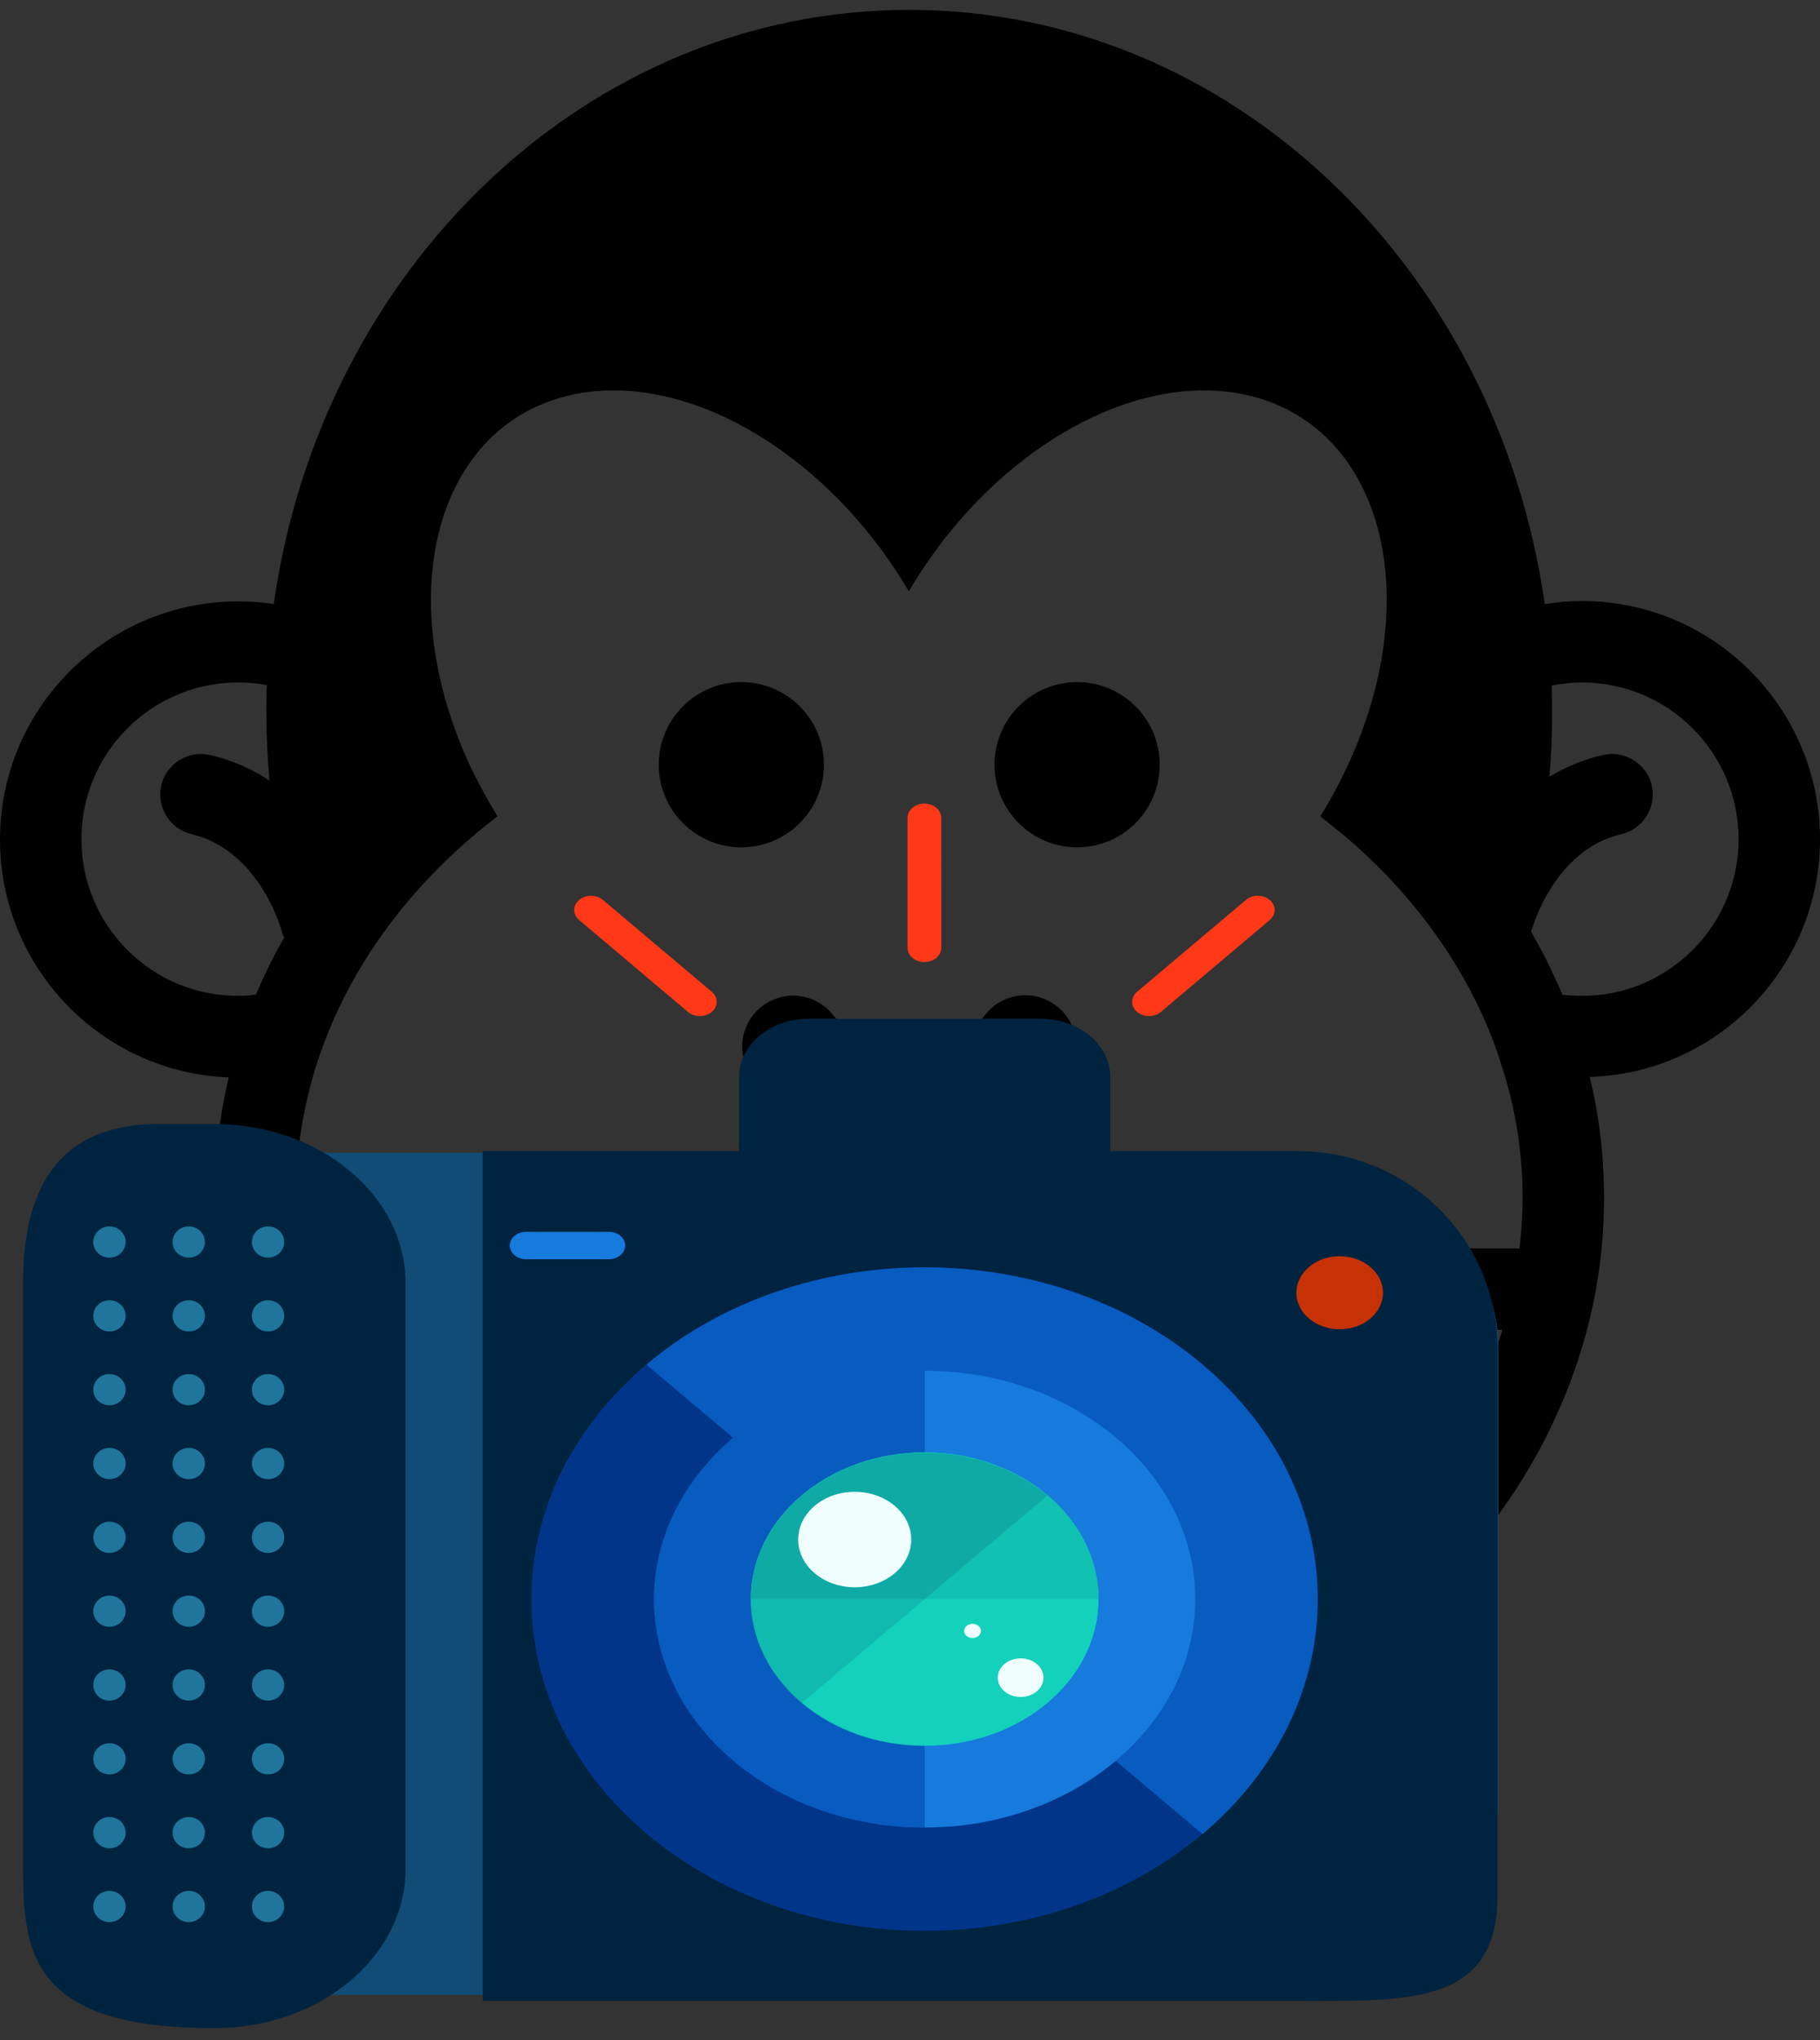 <?xml version="1.0" encoding="UTF-8" standalone="no"?>
<!-- Generator: Adobe Illustrator 16.0.0, SVG Export Plug-In . SVG Version: 6.00 Build 0)  -->

<svg
   xmlns:dc="http://purl.org/dc/elements/1.1/"
   xmlns:cc="http://creativecommons.org/ns#"
   xmlns:rdf="http://www.w3.org/1999/02/22-rdf-syntax-ns#"
   xmlns:svg="http://www.w3.org/2000/svg"
   xmlns="http://www.w3.org/2000/svg"
   xmlns:sodipodi="http://sodipodi.sourceforge.net/DTD/sodipodi-0.dtd"
   xmlns:inkscape="http://www.inkscape.org/namespaces/inkscape"
   version="1.1"
   id="Capa_1"
   x="0px"
   y="0px"
   width="469.4"
   height="526"
   viewBox="0 0 469.4 526"
   xml:space="preserve"
   inkscape:version="0.91 r13725"
   sodipodi:docname="chimp3.svg"><rect x="0" y="0" width="469.4" height="526" fill="#333333" stroke="none"/><defs
     id="defs4076" /><sodipodi:namedview
     pagecolor="#ffffff"
     bordercolor="#666666"
     borderopacity="1"
     objecttolerance="10"
     gridtolerance="10"
     guidetolerance="10"
     inkscape:pageopacity="0"
     inkscape:pageshadow="2"
     inkscape:window-width="2560"
     inkscape:window-height="1404"
     id="namedview4074"
     showgrid="false"
     inkscape:zoom="1.4220469"
     inkscape:cx="77.567625"
     inkscape:cy="391.18543"
     inkscape:window-x="0"
     inkscape:window-y="36"
     inkscape:window-maximized="1"
     inkscape:current-layer="Capa_1"
     fit-margin-top="0"
     fit-margin-left="0"
     fit-margin-right="0"
     fit-margin-bottom="3" /><g
     id="g4032"
     transform="translate(0,-2.106)"><path
       d="m 469.4,218.45 c 0,-33.8 -27.5,-61.4 -61.4,-61.4 -3.3,0 -6.5,0.3 -9.6,0.8 -12.3,-86.8 -81,-153.2 -163.9,-153.2 -82.9,0 -151.6,66.4 -163.9,153.2 -3,-0.5 -6.1,-0.7 -9.2,-0.7 -33.8,0 -61.4,27.5 -61.4,61.4 0,33 26.2,60.1 59,61.3 -2.4,10.2 -3.7,20.601 -3.7,31.2 0,21.199 4.9,41.8 14.7,61.1 9.3,18.4 22.4,34.8 39.1,48.8 33.6,28.2 78.2,43.801 125.3,43.801 47.1,0 91.8,-15.601 125.5,-43.9 16.7,-14 29.899,-30.4 39.1,-48.8 9.7,-19.301 14.7,-39.9 14.7,-61.1 0,-10.601 -1.2,-21 -3.7,-31.201 32.9,-1 59.4,-28.1 59.4,-61.3 z m -76.7,92.501 c 0,4.399 -0.3,8.699 -0.8,13 l -50.4,0 -214,0 -50.4,0 c -0.5,-4.301 -0.8,-8.601 -0.8,-13 0,-12 1.9,-23.601 5.4,-34.601 1.2,-3.601 2.5,-7.101 4,-10.601 8,-18.5 20.8,-35.1 37,-48.699 1.8,-1.5 3.7,-3 5.6,-4.5 -2.8,-4.6 -5.4,-9.4 -7.7,-14.4 -19.3,-43.1 -8.1,-85.1 25,-93.8 4.1,-1.1 8.4,-1.6 12.7,-1.6 27.3,0 57.8,20.7 76.1,51.8 18.3,-31.2 48.8,-51.8 76.1,-51.8 4.3,0 8.601,0.5 12.7,1.6 33.1,8.7 44.3,50.7 25,93.8 -2.3,5 -4.8,9.9 -7.7,14.4 2,1.6 4,3.2 6,4.8 16.101,13.6 28.7,30 36.7,48.399 1.5,3.4 2.8,6.9 3.9,10.5 3.7,11.101 5.6,22.702 5.6,34.702 z m -237.2,34 158.101,0 73.899,0 c -17.899,56.8 -79.6,98.699 -153,98.699 -73.4,0 -135.1,-41.899 -153,-98.699 l 74,0 0,0 z M 61.4,258.85 c -22.3,0 -40.4,-18.101 -40.4,-40.4 0,-22.3 18.1,-40.4 40.4,-40.4 2.5,0 5,0.2 7.4,0.7 -0.1,2.3 -0.1,4.6 -0.1,7 0,6 0.3,11.8 0.8,17.6 -4.3,-2.9 -9.4,-5.2 -15.3,-6.6 -5.6,-1.3 -11.3,2.2 -12.6,7.8 -1.3,5.6 2.2,11.3 7.8,12.6 17.3,4.1 23,24.1 23.1,24.5 0.2,0.801 0.5,1.5 0.8,2.2 -0.5,0.8 -0.9,1.601 -1.4,2.399 -2.2,4.101 -4.2,8.201 -5.9,12.301 -1.5,0.2 -3,0.3 -4.6,0.3 z m 346.6,0 c -1.7,0 -3.3,-0.101 -5,-0.3 -1.8,-4.1 -3.7,-8.2 -5.899,-12.301 -0.7,-1.299 -1.5,-2.6 -2.2,-4 0.1,-0.199 0.1,-0.399 0.2,-0.6 0.1,-0.199 5.699,-20.5 23.1,-24.5 5.6,-1.3 9.1,-7 7.8,-12.6 -1.3,-5.6 -7,-9.1 -12.6,-7.8 -5.2,1.2 -9.8,3.2 -13.8,5.6 0.5,-5.5 0.699,-11 0.699,-16.6 0,-2.3 -0.1,-4.6 -0.1,-6.9 2.5,-0.5 5.1,-0.8 7.8,-0.8 22.3,0 40.4,18.1 40.4,40.4 0,22.301 -18.1,40.401 -40.4,40.401 z"
       id="path4034"
       inkscape:connector-curvature="0" /><path
       d="m 214.5,263.35 c -4.7,-5.5 -13,-6.101 -18.5,-1.399 -5.5,4.699 -6.1,13 -1.4,18.5 l 12.1,14.1 c 2.6,3 6.3,4.6 10,4.6 3,0 6,-1 8.5,-3.1 5.5,-4.7 6.1,-13 1.4,-18.5 L 214.5,263.35 Z"
       id="path4036"
       inkscape:connector-curvature="0" /><path
       d="m 273,261.85 c -5.5,-4.7 -13.8,-4.101 -18.5,1.399 l -12.1,14.101 c -4.7,5.5 -4.1,13.8 1.4,18.5 2.5,2.101 5.5,3.101 8.5,3.101 3.699,0 7.399,-1.601 10,-4.601 l 12.1,-14.101 c 4.8,-5.399 4.1,-13.699 -1.4,-18.399 z"
       id="path4038"
       inkscape:connector-curvature="0" /><circle
       cx="191.2"
       cy="199.25"
       r="21.3"
       id="circle4040" /><circle
       cx="277.801"
       cy="199.25"
       r="21.3"
       id="circle4042" /></g><g
     id="g4044"
     transform="translate(0,-2.106)" /><g
     id="g4046"
     transform="translate(0,-2.106)" /><g
     id="g4048"
     transform="translate(0,-2.106)" /><g
     id="g4050"
     transform="translate(0,-2.106)" /><g
     id="g4052"
     transform="translate(0,-2.106)" /><g
     id="g4054"
     transform="translate(0,-2.106)" /><g
     id="g4056"
     transform="translate(0,-2.106)" /><g
     id="g4058"
     transform="translate(0,-2.106)" /><g
     id="g4060"
     transform="translate(0,-2.106)" /><g
     id="g4062"
     transform="translate(0,-2.106)" /><g
     id="g4064"
     transform="translate(0,-2.106)" /><g
     id="g4066"
     transform="translate(0,-2.106)" /><g
     id="g4068"
     transform="translate(0,-2.106)" /><g
     id="g4070"
     transform="translate(0,-2.106)" /><g
     id="g4072"
     transform="translate(0,-2.106)" /><path
     inkscape:connector-curvature="0"
     style="fill:#104c75"
     d="m 386.449,463.772 c 0,27.891 -27.125,50.492 -60.576,50.492 l -248.383,0 c -33.468,0 -60.576,-22.606 -60.576,-50.492 l 0,-116.114 c 0,-27.882 27.113,-50.482 60.576,-50.482 l 248.383,0 c 33.456,0 60.576,22.606 60.576,50.482 l 0,116.114 z"
     id="path4591" /><g
     transform="matrix(0.778,0,0,0.648,5.942,208.608)"
     id="g4593"><path
       inkscape:connector-curvature="0"
       style="fill:#00233f"
       d="m 152.403,136.066 270.431,0 c 36.431,0 65.969,35.202 65.969,78.612 l 0,217.71 c 0,43.433 -29.538,41.74 -65.969,41.74 l -270.431,0"
       id="path4595" /><path
       inkscape:connector-curvature="0"
       style="fill:#00233f"
       d="m 126.818,421.526 c 0,35.013 -28.388,63.417 -63.401,63.417 l 0,0 C 3.805,484.943 0,456.546 0,421.526 L 0,188.668 c 0,-35.029 9.956,-63.401 44.969,-63.401 l 18.448,0 c 35.013,0 63.401,28.373 63.401,63.401 l 0,232.858 z"
       id="path4597" /></g><g
     transform="matrix(0.657,0,0,0.635,7.023,212.111)"
     id="g4599"><path
       inkscape:connector-curvature="0"
       style="fill:#1f759b"
       d="m 38.636,170.22 c 0,3.505 -2.844,6.341 -6.357,6.341 l 0,0 c -3.489,0 -6.341,-2.828 -6.341,-6.341 l 0,0 c 0,-3.505 2.844,-6.341 6.341,-6.341 l 0,0 c 3.514,0 6.357,2.836 6.357,6.341 l 0,0 z"
       id="path4601" /><path
       inkscape:connector-curvature="0"
       style="fill:#1f759b"
       d="m 69.758,170.22 c 0,3.505 -2.844,6.341 -6.341,6.341 l 0,0 c -3.505,0 -6.357,-2.828 -6.357,-6.341 l 0,0 c 0,-3.505 2.844,-6.341 6.357,-6.341 l 0,0 c 3.497,0 6.341,2.836 6.341,6.341 l 0,0 z"
       id="path4603" /><path
       inkscape:connector-curvature="0"
       style="fill:#1f759b"
       d="m 100.88,170.22 c 0,3.505 -2.828,6.341 -6.341,6.341 l 0,0 c -3.505,0 -6.341,-2.828 -6.341,-6.341 l 0,0 c 0,-3.505 2.828,-6.341 6.341,-6.341 l 0,0 c 3.513,0 6.341,2.836 6.341,6.341 l 0,0 z"
       id="path4605" /><path
       inkscape:connector-curvature="0"
       style="fill:#1f759b"
       d="m 38.636,200.192 c 0,3.505 -2.844,6.341 -6.357,6.341 l 0,0 c -3.489,0 -6.341,-2.828 -6.341,-6.341 l 0,0 c 0,-3.505 2.844,-6.341 6.341,-6.341 l 0,0 c 3.514,0 6.357,2.828 6.357,6.341 l 0,0 z"
       id="path4607" /><path
       inkscape:connector-curvature="0"
       style="fill:#1f759b"
       d="m 69.758,200.192 c 0,3.505 -2.844,6.341 -6.341,6.341 l 0,0 c -3.505,0 -6.357,-2.828 -6.357,-6.341 l 0,0 c 0,-3.505 2.844,-6.341 6.357,-6.341 l 0,0 c 3.497,0 6.341,2.828 6.341,6.341 l 0,0 z"
       id="path4609" /><path
       inkscape:connector-curvature="0"
       style="fill:#1f759b"
       d="m 100.88,200.192 c 0,3.505 -2.828,6.341 -6.341,6.341 l 0,0 c -3.505,0 -6.341,-2.828 -6.341,-6.341 l 0,0 c 0,-3.505 2.828,-6.341 6.341,-6.341 l 0,0 c 3.513,0 6.341,2.828 6.341,6.341 l 0,0 z"
       id="path4611" /><path
       inkscape:connector-curvature="0"
       style="fill:#1f759b"
       d="m 38.636,230.156 c 0,3.505 -2.844,6.341 -6.357,6.341 l 0,0 c -3.489,0 -6.341,-2.828 -6.341,-6.341 l 0,0 c 0,-3.505 2.844,-6.341 6.341,-6.341 l 0,0 c 3.514,0.008 6.357,2.836 6.357,6.341 l 0,0 z"
       id="path4613" /><path
       inkscape:connector-curvature="0"
       style="fill:#1f759b"
       d="m 69.758,230.156 c 0,3.505 -2.844,6.341 -6.341,6.341 l 0,0 c -3.505,0 -6.357,-2.828 -6.357,-6.341 l 0,0 c 0,-3.505 2.844,-6.341 6.357,-6.341 l 0,0 c 3.497,0.008 6.341,2.836 6.341,6.341 l 0,0 z"
       id="path4615" /><path
       inkscape:connector-curvature="0"
       style="fill:#1f759b"
       d="m 100.88,230.156 c 0,3.505 -2.828,6.341 -6.341,6.341 l 0,0 c -3.505,0 -6.341,-2.828 -6.341,-6.341 l 0,0 c 0,-3.505 2.828,-6.341 6.341,-6.341 l 0,0 c 3.513,0.008 6.341,2.836 6.341,6.341 l 0,0 z"
       id="path4617" /><path
       inkscape:connector-curvature="0"
       style="fill:#1f759b"
       d="m 38.636,260.128 c 0,3.505 -2.844,6.357 -6.357,6.357 l 0,0 c -3.489,0 -6.341,-2.844 -6.341,-6.357 l 0,0 c 0,-3.49 2.844,-6.325 6.341,-6.325 l 0,0 c 3.514,-0.001 6.357,2.835 6.357,6.325 l 0,0 z"
       id="path4619" /><path
       inkscape:connector-curvature="0"
       style="fill:#1f759b"
       d="m 69.758,260.128 c 0,3.505 -2.844,6.357 -6.341,6.357 l 0,0 c -3.505,0 -6.357,-2.844 -6.357,-6.357 l 0,0 c 0,-3.49 2.844,-6.325 6.357,-6.325 l 0,0 c 3.497,-0.001 6.341,2.835 6.341,6.325 l 0,0 z"
       id="path4621" /><path
       inkscape:connector-curvature="0"
       style="fill:#1f759b"
       d="m 100.88,260.128 c 0,3.505 -2.828,6.357 -6.341,6.357 l 0,0 c -3.505,0 -6.341,-2.844 -6.341,-6.357 l 0,0 c 0,-3.49 2.828,-6.325 6.341,-6.325 l 0,0 c 3.513,-0.001 6.341,2.835 6.341,6.325 l 0,0 z"
       id="path4623" /><path
       inkscape:connector-curvature="0"
       style="fill:#1f759b"
       d="m 38.636,290.099 c 0,3.505 -2.844,6.357 -6.357,6.357 l 0,0 c -3.489,0 -6.341,-2.844 -6.341,-6.357 l 0,0 c 0,-3.489 2.844,-6.341 6.341,-6.341 l 0,0 c 3.514,0 6.357,2.844 6.357,6.341 l 0,0 z"
       id="path4625" /><path
       inkscape:connector-curvature="0"
       style="fill:#1f759b"
       d="m 69.758,290.099 c 0,3.505 -2.844,6.357 -6.341,6.357 l 0,0 c -3.505,0 -6.357,-2.844 -6.357,-6.357 l 0,0 c 0,-3.489 2.844,-6.341 6.357,-6.341 l 0,0 c 3.497,0 6.341,2.844 6.341,6.341 l 0,0 z"
       id="path4627" /><path
       inkscape:connector-curvature="0"
       style="fill:#1f759b"
       d="m 100.88,290.099 c 0,3.505 -2.828,6.357 -6.341,6.357 l 0,0 c -3.505,0 -6.341,-2.844 -6.341,-6.357 l 0,0 c 0,-3.489 2.828,-6.341 6.341,-6.341 l 0,0 c 3.513,0 6.341,2.844 6.341,6.341 l 0,0 z"
       id="path4629" /><path
       inkscape:connector-curvature="0"
       style="fill:#1f759b"
       d="m 38.636,320.079 c 0,3.505 -2.844,6.341 -6.357,6.341 l 0,0 c -3.489,0 -6.341,-2.828 -6.341,-6.341 l 0,0 c 0,-3.505 2.844,-6.341 6.341,-6.341 l 0,0 c 3.514,0.008 6.357,2.836 6.357,6.341 l 0,0 z"
       id="path4631" /><path
       inkscape:connector-curvature="0"
       style="fill:#1f759b"
       d="m 69.758,320.079 c 0,3.505 -2.844,6.341 -6.341,6.341 l 0,0 c -3.505,0 -6.357,-2.828 -6.357,-6.341 l 0,0 c 0,-3.505 2.844,-6.341 6.357,-6.341 l 0,0 c 3.497,0.008 6.341,2.836 6.341,6.341 l 0,0 z"
       id="path4633" /><path
       inkscape:connector-curvature="0"
       style="fill:#1f759b"
       d="m 100.88,320.079 c 0,3.505 -2.828,6.341 -6.341,6.341 l 0,0 c -3.505,0 -6.341,-2.828 -6.341,-6.341 l 0,0 c 0,-3.505 2.828,-6.341 6.341,-6.341 l 0,0 c 3.513,0.008 6.341,2.836 6.341,6.341 l 0,0 z"
       id="path4635" /><path
       inkscape:connector-curvature="0"
       style="fill:#1f759b"
       d="m 38.636,350.05 c 0,3.505 -2.844,6.357 -6.357,6.357 l 0,0 c -3.489,0 -6.341,-2.844 -6.341,-6.357 l 0,0 c 0,-3.489 2.844,-6.341 6.341,-6.341 l 0,0 c 3.514,10e-4 6.357,2.852 6.357,6.341 l 0,0 z"
       id="path4637" /><path
       inkscape:connector-curvature="0"
       style="fill:#1f759b"
       d="m 69.758,350.05 c 0,3.505 -2.844,6.357 -6.341,6.357 l 0,0 c -3.505,0 -6.357,-2.844 -6.357,-6.357 l 0,0 c 0,-3.489 2.844,-6.341 6.357,-6.341 l 0,0 c 3.497,10e-4 6.341,2.852 6.341,6.341 l 0,0 z"
       id="path4639" /><path
       inkscape:connector-curvature="0"
       style="fill:#1f759b"
       d="m 100.88,350.05 c 0,3.505 -2.828,6.357 -6.341,6.357 l 0,0 c -3.505,0 -6.341,-2.844 -6.341,-6.357 l 0,0 c 0,-3.489 2.828,-6.341 6.341,-6.341 l 0,0 c 3.513,10e-4 6.341,2.852 6.341,6.341 l 0,0 z"
       id="path4641" /><path
       inkscape:connector-curvature="0"
       style="fill:#1f759b"
       d="m 38.636,380.022 c 0,3.505 -2.844,6.341 -6.357,6.341 l 0,0 c -3.489,0 -6.341,-2.828 -6.341,-6.341 l 0,0 c 0,-3.49 2.844,-6.341 6.341,-6.341 l 0,0 c 3.514,0 6.357,2.844 6.357,6.341 l 0,0 z"
       id="path4643" /><path
       inkscape:connector-curvature="0"
       style="fill:#1f759b"
       d="m 69.758,380.022 c 0,3.505 -2.844,6.341 -6.341,6.341 l 0,0 c -3.505,0 -6.357,-2.828 -6.357,-6.341 l 0,0 c 0,-3.49 2.844,-6.341 6.357,-6.341 l 0,0 c 3.497,0 6.341,2.844 6.341,6.341 l 0,0 z"
       id="path4645" /><path
       inkscape:connector-curvature="0"
       style="fill:#1f759b"
       d="m 100.88,380.022 c 0,3.505 -2.828,6.341 -6.341,6.341 l 0,0 c -3.505,0 -6.341,-2.828 -6.341,-6.341 l 0,0 c 0,-3.49 2.828,-6.341 6.341,-6.341 l 0,0 c 3.513,0 6.341,2.844 6.341,6.341 l 0,0 z"
       id="path4647" /><path
       inkscape:connector-curvature="0"
       style="fill:#1f759b"
       d="m 38.636,410.002 c 0,3.49 -2.844,6.341 -6.357,6.341 l 0,0 c -3.489,0 -6.341,-2.844 -6.341,-6.341 l 0,0 c 0,-3.505 2.844,-6.357 6.341,-6.357 l 0,0 c 3.514,0.008 6.357,2.851 6.357,6.357 l 0,0 z"
       id="path4649" /><path
       inkscape:connector-curvature="0"
       style="fill:#1f759b"
       d="m 69.758,410.002 c 0,3.49 -2.844,6.341 -6.341,6.341 l 0,0 c -3.505,0 -6.357,-2.844 -6.357,-6.341 l 0,0 c 0,-3.505 2.844,-6.357 6.357,-6.357 l 0,0 c 3.497,0.008 6.341,2.851 6.341,6.357 l 0,0 z"
       id="path4651" /><path
       inkscape:connector-curvature="0"
       style="fill:#1f759b"
       d="m 100.88,410.002 c 0,3.49 -2.828,6.341 -6.341,6.341 l 0,0 c -3.505,0 -6.341,-2.844 -6.341,-6.341 l 0,0 c 0,-3.505 2.828,-6.357 6.341,-6.357 l 0,0 c 3.513,0.008 6.341,2.851 6.341,6.357 l 0,0 z"
       id="path4653" /><path
       inkscape:connector-curvature="0"
       style="fill:#1f759b"
       d="m 38.636,439.973 c 0,3.505 -2.844,6.341 -6.357,6.341 l 0,0 c -3.489,0 -6.341,-2.828 -6.341,-6.341 l 0,0 c 0,-3.505 2.844,-6.341 6.341,-6.341 l 0,0 c 3.514,0 6.357,2.836 6.357,6.341 l 0,0 z"
       id="path4655" /><path
       inkscape:connector-curvature="0"
       style="fill:#1f759b"
       d="m 69.758,439.973 c 0,3.505 -2.844,6.341 -6.341,6.341 l 0,0 c -3.505,0 -6.357,-2.828 -6.357,-6.341 l 0,0 c 0,-3.505 2.844,-6.341 6.357,-6.341 l 0,0 c 3.497,0 6.341,2.836 6.341,6.341 l 0,0 z"
       id="path4657" /><path
       inkscape:connector-curvature="0"
       style="fill:#1f759b"
       d="m 100.88,439.973 c 0,3.505 -2.828,6.341 -6.341,6.341 l 0,0 c -3.505,0 -6.341,-2.828 -6.341,-6.341 l 0,0 c 0,-3.505 2.828,-6.341 6.341,-6.341 l 0,0 c 3.513,0 6.341,2.836 6.341,6.341 l 0,0 z"
       id="path4659" /></g><path
     inkscape:connector-curvature="0"
     style="fill:#003589"
     d="m 339.919,412.239 c 0,47.247 -45.405,85.533 -101.423,85.533 -56.03,0 -101.436,-38.291 -101.436,-85.533 0,-47.252 45.405,-85.544 101.436,-85.544 56.018,0 101.423,38.291 101.423,85.544 z"
     id="path4661" /><g
     transform="matrix(0.807,0,0,0.681,-8.122,204.544)"
     id="g4663"><path
       inkscape:connector-curvature="0"
       style="fill:#085bbf"
       d="m 216.655,216.237 c 49.073,-49.065 128.63,-49.073 177.711,0 49.081,49.073 49.073,128.63 0,177.719"
       id="path4665" /><circle
       style="fill:#085bbf"
       cx="305.53"
       cy="305.057"
       r="86.465"
       id="circle4667" /></g><path
     inkscape:connector-curvature="0"
     style="fill:#177add"
     d="m 238.495,353.383 c 38.538,0 69.784,26.35 69.784,58.861 0,32.511 -31.245,58.861 -69.784,58.861"
     id="path4669" /><ellipse
     style="fill:#13d1ba"
     cx="238.508"
     cy="412.211"
     id="circle4671"
     rx="44.827"
     ry="37.803" /><path
     inkscape:connector-curvature="0"
     style="fill:#0faaa6"
     d="m 193.688,412.239 c 0,-20.875 20.055,-37.788 44.808,-37.788 24.741,0 44.795,16.913 44.795,37.788"
     id="path4673" /><g
     transform="matrix(0.807,0,0,0.681,-8.122,204.544)"
     style="opacity:0.6"
     id="g4675"><circle
       style="fill:#13d1ba"
       cx="305.53"
       cy="305.057"
       r="55.532"
       id="circle4677" /><path
       inkscape:connector-curvature="0"
       style="fill:#0faaa6"
       d="m 266.248,344.348 c -21.677,-21.677 -21.677,-56.832 0,-78.509 21.677,-21.662 56.832,-21.662 78.509,0"
       id="path4679" /></g><path
     inkscape:connector-curvature="0"
     style="fill:#177add"
     d="m 161.247,321.103 c 0,1.946 -1.876,3.528 -4.184,3.528 l -21.396,0 c -2.308,0 -4.197,-1.582 -4.197,-3.528 l 0,0 c 0,-1.946 1.888,-3.528 4.197,-3.528 l 21.396,0 c 2.308,0 4.184,1.581 4.184,3.528 l 0,0 z"
     id="path4681" /><ellipse
     style="fill:#c63205"
     cx="345.521"
     cy="333.274"
     id="circle4683"
     rx="11.165"
     ry="9.416" /><path
     inkscape:connector-curvature="0"
     style="fill:#00233f"
     d="m 286.356,295.739 c 0,8.306 -7.999,15.041 -17.836,15.041 l -60.056,0 c -9.849,0 -17.848,-6.735 -17.848,-15.041 l 0,-18.065 c 0,-8.296 7.999,-15.03 17.848,-15.03 l 60.056,0 c 9.837,0 17.836,6.735 17.836,15.03 l 0,18.065 z"
     id="path4685" /><g
     transform="matrix(0.807,0,0,0.681,-8.122,204.544)"
     id="g4687"><circle
       style="fill:#f0fffd"
       cx="283.223"
       cy="282.451"
       r="18.062"
       id="circle4689" /><circle
       style="fill:#f0fffd"
       cx="320.89"
       cy="317.054"
       r="2.686"
       id="circle4691" /><circle
       style="fill:#f0fffd"
       cx="336.25"
       cy="334.746"
       r="7.31"
       id="circle4693" /></g><g
     transform="matrix(0.807,0,0,0.681,-8.122,204.544)"
     id="g4695"><path
       inkscape:connector-curvature="0"
       style="fill:#ff3817"
       d="m 310.894,58.455 c 0,2.97 -2.418,5.372 -5.388,5.388 l 0,0 c -2.985,-0.016 -5.404,-2.418 -5.404,-5.388 l 0,-49.207 c 0,-2.97 2.418,-5.372 5.404,-5.388 l 0,0 c 2.97,0.016 5.388,2.418 5.372,5.404 l 0.016,49.191 z"
       id="path4697" /><path
       inkscape:connector-curvature="0"
       style="fill:#ff3817"
       d="m 237.56,75.114 c 2.095,2.095 2.095,5.49 0,7.601 l 0,0 c -2.111,2.095 -5.506,2.111 -7.617,0.016 l -34.785,-34.8 c -2.111,-2.095 -2.095,-5.506 0,-7.617 l 0,0 c 2.111,-2.095 5.506,-2.095 7.601,0.016 l 34.801,34.784 z"
       id="path4699" /><path
       inkscape:connector-curvature="0"
       style="fill:#ff3817"
       d="m 373.453,75.114 c -2.095,2.095 -2.095,5.49 0,7.601 l 0,0 c 2.111,2.095 5.506,2.111 7.617,0.016 l 34.784,-34.8 c 2.111,-2.095 2.095,-5.506 0,-7.617 l 0,0 c -2.111,-2.095 -5.522,-2.095 -7.601,0.016 l -34.8,34.784 z"
       id="path4701" /></g><g
     transform="matrix(0.807,0,0,0.697,-8.122,206.48)"
     id="g4703" /><g
     transform="matrix(0.807,0,0,0.697,-8.122,206.48)"
     id="g4705" /><g
     transform="matrix(0.807,0,0,0.697,-8.122,206.48)"
     id="g4707" /><g
     transform="matrix(0.807,0,0,0.697,-8.122,206.48)"
     id="g4709" /><g
     transform="matrix(0.807,0,0,0.697,-8.122,206.48)"
     id="g4711" /><g
     transform="matrix(0.807,0,0,0.697,-8.122,206.48)"
     id="g4713" /><g
     transform="matrix(0.807,0,0,0.697,-8.122,206.48)"
     id="g4715" /><g
     transform="matrix(0.807,0,0,0.697,-8.122,206.48)"
     id="g4717" /><g
     transform="matrix(0.807,0,0,0.697,-8.122,206.48)"
     id="g4719" /><g
     transform="matrix(0.807,0,0,0.697,-8.122,206.48)"
     id="g4721" /><g
     transform="matrix(0.807,0,0,0.697,-8.122,206.48)"
     id="g4723" /><g
     transform="matrix(0.807,0,0,0.697,-8.122,206.48)"
     id="g4725" /><g
     transform="matrix(0.807,0,0,0.697,-8.122,206.48)"
     id="g4727" /><g
     transform="matrix(0.807,0,0,0.697,-8.122,206.48)"
     id="g4729" /><g
     transform="matrix(0.807,0,0,0.697,-8.122,206.48)"
     id="g4731" /></svg>